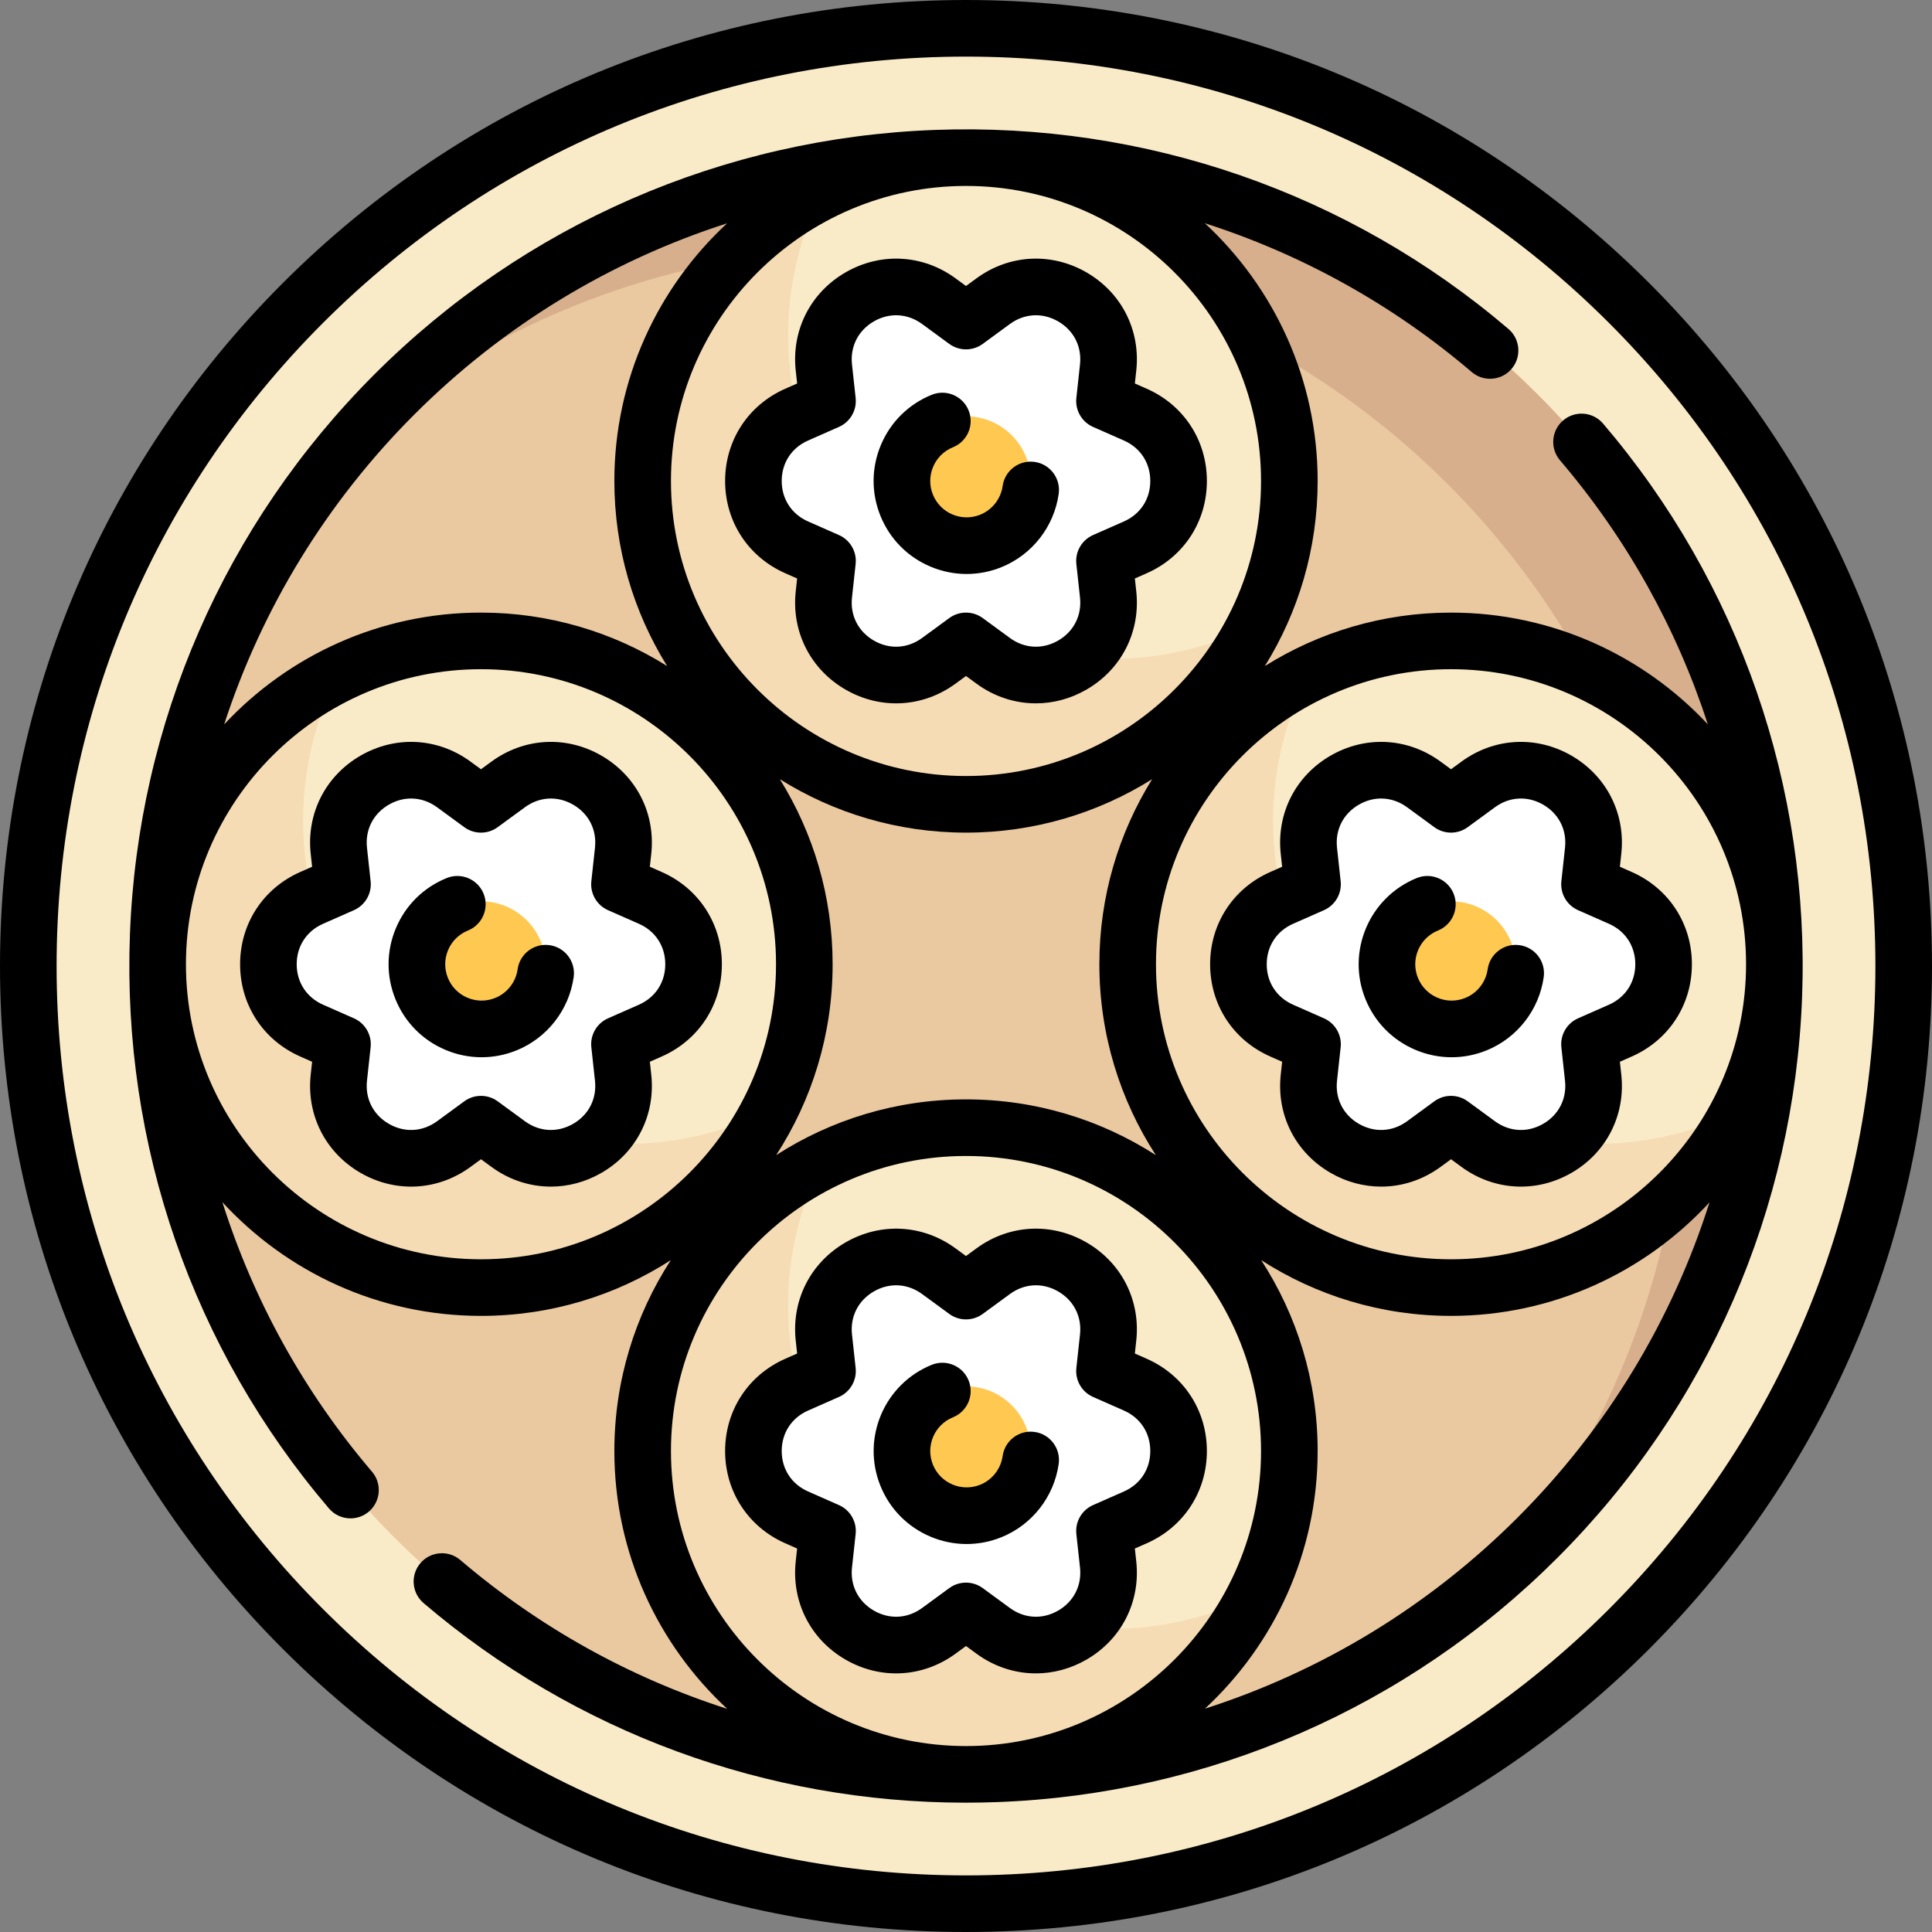 <?xml version="1.0" encoding="iso-8859-1"?>
<!-- Generator: Adobe Illustrator 19.0.0, SVG Export Plug-In . SVG Version: 6.00 Build 0)  -->
<svg version="1.1" id="Capa_1" xmlns="http://www.w3.org/2000/svg" xmlns:xlink="http://www.w3.org/1999/xlink" x="0px" y="0px"
	 viewBox="0 0 512 512" style="enable-background:new 0 0 512 512;" xml:space="preserve">
<rect x="0" y="0" width="512" height="512" fill="#808080" stroke="none"/>
<circle style="fill:#FAEBC8;" cx="256" cy="256" r="248.5"/>
<circle style="fill:#EBC9A0;" cx="256" cy="256" r="214.22"/>
<path style="fill:#D7AF8C;" d="M256,41.776c-65.216,0-123.584,29.179-162.875,75.151c37.429-31.99,85.976-51.349,139.073-51.349
	c118.313,0,214.224,95.911,214.224,214.224c0,53.096-19.359,101.644-51.349,139.073c45.972-39.291,75.151-97.659,75.151-162.875
	C470.224,137.687,374.313,41.776,256,41.776z"/>
<circle style="fill:#FAEBC8;" cx="256" cy="127.47" r="85.69"/>
<path style="fill:#F5DCB4;" d="M294.56,174.595c-47.325,0-85.69-38.365-85.69-85.69c0-13.708,3.3-26.617,9.023-38.107
	c-28.178,14.035-47.584,43.049-47.584,76.667c0,47.325,38.365,85.69,85.69,85.69c33.617,0,62.632-19.405,76.667-47.583
	C321.177,171.295,308.268,174.595,294.56,174.595z"/>
<path style="fill:#FFFFFF;" d="M256,85.086l7.204-5.274c13.483-9.87,32.269,0.977,30.463,17.588l-0.965,8.875l8.169,3.602
	c15.289,6.741,15.289,28.434,0,35.176l-8.169,3.602l0.965,8.875c1.806,16.611-16.981,27.458-30.463,17.588L256,169.845l-7.204,5.274
	c-13.483,9.87-32.269-0.977-30.463-17.588l0.965-8.875l-8.169-3.602c-15.289-6.741-15.289-28.434,0-35.176l8.169-3.602l-0.965-8.875
	c-1.806-16.611,16.98-27.458,30.463-17.588L256,85.086z"/>
<circle style="fill:#FFC850;" cx="256" cy="127.47" r="17.14"/>
<circle style="fill:#FAEBC8;" cx="127.47" cy="256" r="85.69"/>
<path style="fill:#F5DCB4;" d="M166.026,303.129c-47.325,0-85.69-38.365-85.69-85.69c0-13.708,3.3-26.617,9.023-38.107
	C61.182,193.368,41.776,222.382,41.776,256c0,47.325,38.365,85.69,85.69,85.69c33.617,0,62.632-19.405,76.667-47.583
	C192.643,299.829,179.733,303.129,166.026,303.129z"/>
<path style="fill:#FFFFFF;" d="M127.466,213.62l7.204-5.274c13.483-9.87,32.269,0.977,30.463,17.588l-0.965,8.875l8.169,3.602
	c15.289,6.741,15.289,28.434,0,35.176l-8.169,3.602l0.965,8.875c1.806,16.611-16.98,27.458-30.463,17.588l-7.204-5.274l-7.204,5.274
	c-13.483,9.87-32.269-0.977-30.463-17.588l0.965-8.875l-8.169-3.602c-15.289-6.741-15.289-28.435,0-35.176l8.169-3.602l-0.965-8.875
	c-1.806-16.611,16.981-27.458,30.463-17.588L127.466,213.62z"/>
<circle style="fill:#FFC850;" cx="127.47" cy="256" r="17.14"/>
<circle style="fill:#FAEBC8;" cx="384.53" cy="256" r="85.69"/>
<path style="fill:#F5DCB4;" d="M423.095,303.129c-47.325,0-85.69-38.365-85.69-85.69c0-13.708,3.3-26.617,9.023-38.107
	c-28.178,14.035-47.584,43.049-47.584,76.667c0,47.325,38.365,85.69,85.69,85.69c33.617,0,62.632-19.405,76.667-47.583
	C449.712,299.829,436.802,303.129,423.095,303.129z"/>
<path style="fill:#FFFFFF;" d="M384.534,213.62l7.204-5.274c13.483-9.87,32.269,0.977,30.463,17.588l-0.965,8.875l8.169,3.602
	c15.289,6.741,15.289,28.434,0,35.176l-8.169,3.602l0.965,8.875c1.806,16.611-16.98,27.458-30.463,17.588l-7.204-5.274l-7.204,5.274
	c-13.483,9.87-32.27-0.977-30.463-17.588l0.965-8.875l-8.169-3.602c-15.289-6.741-15.289-28.435,0-35.176l8.169-3.602l-0.965-8.875
	c-1.806-16.611,16.981-27.458,30.463-17.588L384.534,213.62z"/>
<circle style="fill:#FFC850;" cx="384.53" cy="256" r="17.14"/>
<circle style="fill:#FAEBC8;" cx="256" cy="384.53" r="85.69"/>
<path style="fill:#F5DCB4;" d="M294.56,431.664c-47.325,0-85.69-38.365-85.69-85.69c0-13.708,3.3-26.617,9.023-38.107
	c-28.178,14.035-47.584,43.049-47.584,76.667c0,47.325,38.365,85.69,85.69,85.69c33.617,0,62.632-19.405,76.667-47.583
	C321.177,428.364,308.268,431.664,294.56,431.664z"/>
<path style="fill:#FFFFFF;" d="M256,342.155l7.204-5.274c13.483-9.87,32.269,0.977,30.463,17.588l-0.965,8.875l8.169,3.602
	c15.289,6.741,15.289,28.435,0,35.176l-8.169,3.602l0.965,8.875c1.806,16.611-16.981,27.458-30.463,17.588L256,426.914l-7.204,5.274
	c-13.483,9.87-32.269-0.977-30.463-17.588l0.965-8.875l-8.169-3.602c-15.289-6.741-15.289-28.434,0-35.176l8.169-3.602l-0.965-8.875
	c-1.806-16.611,16.98-27.458,30.463-17.588L256,342.155z"/>
<circle style="fill:#FFC850;" cx="256" cy="384.53" r="17.14"/>
<path d="M274.184,122.41c-4.106-0.575-7.895,2.279-8.473,6.381c-0.479,3.403-2.752,6.317-5.933,7.604
	c-2.386,0.966-5.005,0.945-7.376-0.06c-2.37-1.005-4.208-2.872-5.173-5.259c-0.965-2.387-0.944-5.006,0.061-7.376
	c1.005-2.371,2.872-4.208,5.258-5.173c3.84-1.554,5.693-5.926,4.139-9.766c-1.554-3.84-5.926-5.692-9.765-4.139
	c-6.101,2.469-10.875,7.165-13.443,13.225c-2.568,6.059-2.623,12.756-0.155,18.856c2.469,6.101,7.166,10.875,13.225,13.443
	c3.093,1.311,6.351,1.967,9.612,1.967c3.128,0,6.258-0.604,9.245-1.813c8.127-3.289,13.937-10.729,15.16-19.417
	C281.142,126.781,278.285,122.987,274.184,122.41z"/>
<path d="M300.751,101.628l0.372-3.417c1.162-10.683-3.898-20.657-13.204-26.03s-20.475-4.768-29.146,1.58L256,75.791l-2.773-2.03
	c-8.671-6.348-19.84-6.953-29.146-1.58s-14.366,15.347-13.204,26.03l0.372,3.417l-3.145,1.387
	c-9.833,4.335-15.941,13.704-15.941,24.45s6.108,20.115,15.941,24.451l3.145,1.387l-0.372,3.417
	c-1.162,10.684,3.898,20.658,13.205,26.031c9.306,5.373,20.474,4.768,29.145-1.58l2.773-2.03l2.773,2.03
	c4.74,3.47,10.224,5.224,15.744,5.223c4.578,0,9.182-1.207,13.401-3.643c9.307-5.373,14.366-15.347,13.205-26.031l-0.372-3.417
	l3.145-1.387c9.833-4.336,15.941-13.705,15.941-24.451s-6.108-20.115-15.941-24.45L300.751,101.628z M297.845,138.191l-8.169,3.602
	c-2.991,1.318-4.784,4.423-4.43,7.673l0.965,8.875c0.517,4.757-1.648,9.025-5.792,11.418s-8.924,2.133-12.785-0.693l-7.204-5.273
	c-1.319-0.965-2.875-1.448-4.43-1.448s-3.111,0.483-4.43,1.448l-7.204,5.273c-3.861,2.827-8.641,3.086-12.785,0.693
	c-4.145-2.393-6.31-6.661-5.792-11.418l0.965-8.875c0.354-3.25-1.439-6.355-4.43-7.673l-8.169-3.602
	c-4.378-1.931-6.993-5.94-6.993-10.726c0-4.785,2.614-8.794,6.993-10.725l8.169-3.602c2.991-1.319,4.784-4.423,4.43-7.673
	l-0.965-8.875c-0.517-4.757,1.648-9.026,5.792-11.418c4.145-2.393,8.923-2.134,12.785,0.693l7.204,5.274
	c2.638,1.931,6.223,1.931,8.86,0l7.204-5.273c3.86-2.827,8.64-3.086,12.785-0.693c4.144,2.393,6.309,6.661,5.792,11.418
	l-0.965,8.876c-0.354,3.25,1.439,6.354,4.43,7.673l8.169,3.602c4.378,1.931,6.993,5.94,6.993,10.725
	C304.837,132.251,302.223,136.26,297.845,138.191z"/>
<path d="M246.548,407.214c3.093,1.311,6.351,1.967,9.612,1.967c3.128,0,6.258-0.604,9.245-1.812
	c8.127-3.289,13.936-10.729,15.16-19.418c0.578-4.102-2.279-7.895-6.381-8.473c-4.106-0.574-7.895,2.28-8.473,6.381
	c-0.479,3.404-2.752,6.318-5.933,7.604c-2.386,0.966-5.005,0.945-7.376-0.061c-2.37-1.004-4.208-2.872-5.173-5.258
	c-1.994-4.927,0.393-10.557,5.319-12.55c3.839-1.554,5.693-5.926,4.139-9.766c-1.554-3.84-5.927-5.693-9.766-4.139
	c-12.593,5.096-18.693,19.488-13.597,32.081C235.792,399.872,240.489,404.646,246.548,407.214z"/>
<path d="M211.249,410.372l-0.372,3.417c-1.162,10.683,3.898,20.657,13.204,26.03s20.474,4.768,29.146-1.58l2.773-2.03l2.773,2.03
	c4.739,3.47,10.225,5.224,15.744,5.224c4.579,0,9.182-1.207,13.401-3.644c9.306-5.373,14.366-15.347,13.204-26.03l-0.372-3.417
	l3.145-1.387c9.833-4.335,15.941-13.704,15.941-24.45s-6.108-20.115-15.941-24.451l-3.145-1.387l0.372-3.417
	c1.162-10.684-3.898-20.658-13.205-26.031c-9.306-5.373-20.474-4.768-29.145,1.58L256,332.86l-2.773-2.03
	c-8.67-6.347-19.838-6.953-29.145-1.58s-14.366,15.347-13.205,26.031l0.372,3.417l-3.145,1.387
	c-9.833,4.336-15.941,13.705-15.941,24.451s6.108,20.115,15.941,24.45L211.249,410.372z M214.155,373.809l8.169-3.602
	c2.991-1.318,4.784-4.423,4.43-7.673l-0.965-8.875c-0.517-4.757,1.648-9.025,5.792-11.418s8.923-2.134,12.785,0.693l7.204,5.273
	c2.638,1.931,6.223,1.931,8.86,0l7.204-5.273c3.861-2.827,8.641-3.086,12.785-0.693c4.145,2.393,6.31,6.661,5.792,11.418
	l-0.965,8.875c-0.354,3.25,1.439,6.355,4.43,7.673l8.169,3.602c4.378,1.931,6.993,5.94,6.993,10.726
	c0,4.785-2.614,8.794-6.993,10.725l-8.169,3.602c-2.991,1.319-4.784,4.423-4.43,7.673l0.965,8.875
	c0.517,4.757-1.648,9.026-5.792,11.418c-4.145,2.393-8.924,2.134-12.785-0.693l-7.204-5.274c-1.319-0.966-2.875-1.448-4.43-1.448
	s-3.111,0.482-4.43,1.448l-7.204,5.273c-3.86,2.827-8.64,3.086-12.785,0.693c-4.144-2.393-6.309-6.661-5.792-11.418l0.965-8.876
	c0.354-3.25-1.439-6.354-4.43-7.673l-8.169-3.602c-4.378-1.931-6.993-5.94-6.993-10.725
	C207.163,379.749,209.777,375.74,214.155,373.809z"/>
<path d="M375.083,278.215c3.093,1.311,6.351,1.967,9.612,1.967c3.127,0,6.258-0.604,9.244-1.813
	c8.127-3.288,13.936-10.729,15.161-19.417c0.578-4.102-2.279-7.895-6.38-8.473c-4.108-0.577-7.896,2.279-8.473,6.38
	c-0.479,3.404-2.753,6.318-5.934,7.605c-2.386,0.966-5.006,0.944-7.376-0.06c-2.37-1.005-4.208-2.872-5.173-5.259
	c-0.966-2.387-0.944-5.006,0.06-7.376c1.005-2.37,2.872-4.208,5.258-5.173c3.84-1.554,5.693-5.926,4.139-9.766
	c-1.553-3.84-5.926-5.693-9.765-4.139c-12.594,5.096-18.693,19.487-13.598,32.081C364.327,270.873,369.023,275.646,375.083,278.215z
	"/>
<path d="M320.697,255.535c0,10.746,6.108,20.115,15.941,24.451l3.146,1.387l-0.372,3.417c-1.162,10.684,3.897,20.657,13.204,26.031
	c4.22,2.437,8.822,3.644,13.401,3.643c5.519,0,11.005-1.754,15.744-5.223l2.774-2.031l2.773,2.031
	c8.671,6.347,19.838,6.954,29.145,1.58c9.307-5.373,14.366-15.347,13.205-26.031l-0.372-3.417l3.145-1.387
	c9.833-4.336,15.941-13.705,15.941-24.451s-6.108-20.115-15.941-24.45l-3.145-1.387l0.372-3.417
	c1.162-10.683-3.898-20.657-13.204-26.03s-20.475-4.768-29.146,1.58l-2.773,2.03l-2.774-2.03c-8.671-6.349-19.839-6.953-29.145-1.58
	c-9.307,5.373-14.366,15.348-13.204,26.03l0.372,3.417l-3.146,1.387C326.805,235.42,320.697,244.789,320.697,255.535z
	 M342.689,244.81l8.169-3.602c2.991-1.319,4.784-4.423,4.43-7.673l-0.965-8.875c-0.518-4.757,1.648-9.026,5.792-11.418
	c1.883-1.087,3.897-1.627,5.897-1.627c2.4,0,4.781,0.778,6.887,2.32l7.204,5.273c2.638,1.931,6.223,1.931,8.86,0l7.204-5.273
	c3.86-2.827,8.64-3.086,12.785-0.693c4.144,2.393,6.309,6.661,5.792,11.418l-0.965,8.876c-0.354,3.25,1.439,6.354,4.43,7.673
	l8.169,3.602c4.378,1.931,6.993,5.94,6.993,10.725c0,4.786-2.614,8.795-6.993,10.726l-8.169,3.602
	c-2.991,1.318-4.784,4.423-4.43,7.673l0.965,8.875c0.517,4.757-1.648,9.025-5.792,11.418s-8.923,2.134-12.785-0.693l-7.204-5.273
	c-2.638-1.931-6.223-1.931-8.86,0l-7.204,5.273c-3.861,2.827-8.64,3.085-12.785,0.693c-4.144-2.393-6.31-6.661-5.792-11.418
	l0.965-8.875c0.354-3.25-1.439-6.354-4.43-7.673l-8.169-3.602c-4.378-1.931-6.993-5.94-6.993-10.726
	C335.697,250.75,338.311,246.74,342.689,244.81z"/>
<path d="M145.65,250.479c-4.105-0.577-7.896,2.279-8.473,6.38c-0.479,3.404-2.753,6.318-5.934,7.605
	c-2.386,0.966-5.006,0.944-7.376-0.06c-2.37-1.005-4.208-2.872-5.173-5.259s-0.944-5.006,0.061-7.376
	c1.004-2.371,2.872-4.208,5.258-5.173c3.84-1.554,5.693-5.926,4.139-9.766c-1.554-3.84-5.926-5.693-9.765-4.139
	c-6.101,2.469-10.875,7.165-13.443,13.224s-2.624,12.756-0.155,18.856c2.469,6.101,7.165,10.875,13.225,13.443
	c3.093,1.311,6.351,1.967,9.612,1.967c3.127,0,6.258-0.604,9.244-1.813c8.127-3.288,13.936-10.729,15.161-19.417
	C152.608,254.851,149.751,251.058,145.65,250.479z"/>
<path d="M191.303,255.535c0-10.746-6.108-20.115-15.941-24.45l-3.146-1.387l0.372-3.417c1.162-10.683-3.897-20.657-13.204-26.03
	c-9.306-5.373-20.474-4.768-29.145,1.58l-2.774,2.03l-2.773-2.03c-8.671-6.349-19.84-6.953-29.146-1.58s-14.366,15.347-13.204,26.03
	l0.372,3.417l-3.145,1.387c-9.833,4.335-15.941,13.704-15.941,24.45s6.108,20.115,15.941,24.451l3.145,1.387l-0.372,3.417
	c-1.162,10.684,3.898,20.658,13.205,26.031c9.306,5.373,20.474,4.768,29.145-1.58l2.773-2.031l2.774,2.031
	c4.74,3.47,10.224,5.224,15.744,5.223c4.578,0,9.182-1.207,13.401-3.643c9.307-5.374,14.366-15.347,13.204-26.03l-0.372-3.417
	l3.146-1.387C185.195,275.649,191.303,266.281,191.303,255.535z M169.311,266.26l-8.169,3.602c-2.991,1.318-4.784,4.423-4.43,7.673
	l0.965,8.876c0.518,4.757-1.648,9.025-5.792,11.418s-8.923,2.134-12.785-0.693l-7.204-5.273c-2.638-1.931-6.223-1.931-8.86,0
	l-7.204,5.273c-3.86,2.827-8.641,3.086-12.785,0.693c-4.145-2.393-6.31-6.661-5.792-11.418l0.965-8.875
	c0.354-3.25-1.439-6.355-4.43-7.673l-8.169-3.602c-4.378-1.931-6.993-5.94-6.993-10.726c0-4.785,2.614-8.794,6.993-10.725
	l8.169-3.602c2.991-1.319,4.784-4.423,4.43-7.673l-0.965-8.875c-0.517-4.757,1.648-9.026,5.792-11.418
	c1.884-1.087,3.898-1.627,5.898-1.627c2.4,0,4.781,0.778,6.887,2.32l7.204,5.274c2.638,1.931,6.223,1.931,8.86,0l7.204-5.273
	c3.861-2.827,8.642-3.085,12.785-0.693c4.144,2.393,6.31,6.661,5.792,11.419l-0.965,8.875c-0.354,3.25,1.439,6.354,4.43,7.673
	l8.169,3.602c4.378,1.931,6.993,5.94,6.993,10.725C176.303,260.32,173.689,264.33,169.311,266.26z"/>
<path d="M424.827,112.251c-2.689-3.151-7.422-3.526-10.573-0.837s-3.526,7.422-0.837,10.574
	c17.706,20.75,30.917,44.53,39.187,69.979c-17.019-18.214-41.234-29.621-68.069-29.621c-18.103,0-35.012,5.194-49.328,14.162
	c8.858-14.254,13.982-31.06,13.982-49.041c0-26.967-11.527-51.28-29.898-68.311c25.729,8.251,49.77,21.55,70.721,39.428
	c3.15,2.688,7.885,2.314,10.573-0.837c2.689-3.151,2.314-7.885-0.837-10.573c-42.293-36.087-96.292-54.815-152.047-52.743
	c-56.06,2.087-108.793,25.096-148.484,64.788c-39.692,39.691-62.7,92.425-64.787,148.485
	c-2.075,55.757,16.656,109.756,52.745,152.048c1.483,1.739,3.589,2.632,5.708,2.632c1.722,0,3.453-0.59,4.865-1.795
	c3.151-2.689,3.526-7.422,0.837-10.574c-18.041-21.142-31.414-45.429-39.648-71.422c17.04,18.508,41.447,30.132,68.529,30.132
	c18.516,0,35.787-5.429,50.307-14.777c-9.46,14.578-14.962,31.951-14.962,50.587c0,26.973,11.527,51.295,29.906,68.323
	c-25.734-8.254-49.777-21.562-70.732-39.442c-3.151-2.688-7.884-2.314-10.573,0.837s-2.314,7.885,0.837,10.574
	c40.175,34.282,90.909,52.901,143.685,52.9c2.781,0,5.573-0.052,8.363-0.156c56.061-2.087,108.793-25.095,148.485-64.788
	c39.691-39.691,62.7-92.424,64.787-148.484C479.646,208.542,460.915,154.543,424.827,112.251z M462.724,255.535
	c0,43.113-35.076,78.189-78.189,78.189c-43.114,0-78.19-35.076-78.19-78.189c0-43.114,35.076-78.19,78.19-78.19
	C427.648,177.345,462.724,212.421,462.724,255.535z M306.307,306.122c-14.52-9.348-31.791-14.777-50.307-14.777
	s-35.787,5.429-50.307,14.777c9.46-14.578,14.962-31.951,14.962-50.587c0-17.982-5.125-34.787-13.983-49.042
	c14.316,8.968,31.225,14.162,49.327,14.162s35.012-5.194,49.327-14.162c-8.858,14.254-13.983,31.06-13.983,49.042
	C291.345,274.171,296.847,291.544,306.307,306.122z M334.189,127.466c0,43.114-35.076,78.189-78.189,78.189
	s-78.189-35.076-78.189-78.189c0-43.114,35.076-78.19,78.189-78.19S334.189,84.352,334.189,127.466z M109.824,109.824
	c23.494-23.494,51.893-40.705,82.87-50.646c-18.363,17.025-29.883,41.329-29.883,68.288c0,17.981,5.125,34.787,13.982,49.041
	c-14.315-8.968-31.225-14.162-49.328-14.162c-26.831,0-51.036,11.409-68.054,29.618C69.387,161.269,86.514,133.133,109.824,109.824z
	 M49.276,255.535c0-43.114,35.076-78.19,78.189-78.19c43.114,0,78.19,35.076,78.19,78.19c0,43.113-35.076,78.189-78.19,78.189
	C84.352,333.725,49.276,298.648,49.276,255.535z M177.811,384.534c0-43.114,35.076-78.189,78.189-78.189
	s78.189,35.076,78.189,78.189c0,43.114-35.076,78.19-78.189,78.19S177.811,427.648,177.811,384.534z M402.176,402.176
	c-23.49,23.49-51.883,40.7-82.854,50.641c18.354-17.027,29.868-41.33,29.868-68.283c0-18.636-5.502-36.009-14.962-50.587
	c14.52,9.348,31.792,14.777,50.307,14.777c27.063,0,51.463-11.601,68.502-30.086C443.13,349.876,425.839,378.513,402.176,402.176z"
	/>
<path d="M437.02,74.98C388.667,26.629,324.38,0,256,0S123.333,26.629,74.98,74.98C26.629,123.333,0,187.62,0,256
	s26.629,132.667,74.98,181.02C123.333,485.371,187.62,512,256,512s132.667-26.629,181.02-74.98C485.371,388.667,512,324.38,512,256
	S485.371,123.333,437.02,74.98z M426.413,426.413C380.894,471.932,320.374,497,256,497s-124.894-25.068-170.413-70.587
	S15,320.374,15,256S40.068,131.106,85.587,85.587S191.626,15,256,15s124.894,25.068,170.413,70.587S497,191.626,497,256
	S471.932,380.894,426.413,426.413z"/>
<g>
</g>
<g>
</g>
<g>
</g>
<g>
</g>
<g>
</g>
<g>
</g>
<g>
</g>
<g>
</g>
<g>
</g>
<g>
</g>
<g>
</g>
<g>
</g>
<g>
</g>
<g>
</g>
<g>
</g>
</svg>
